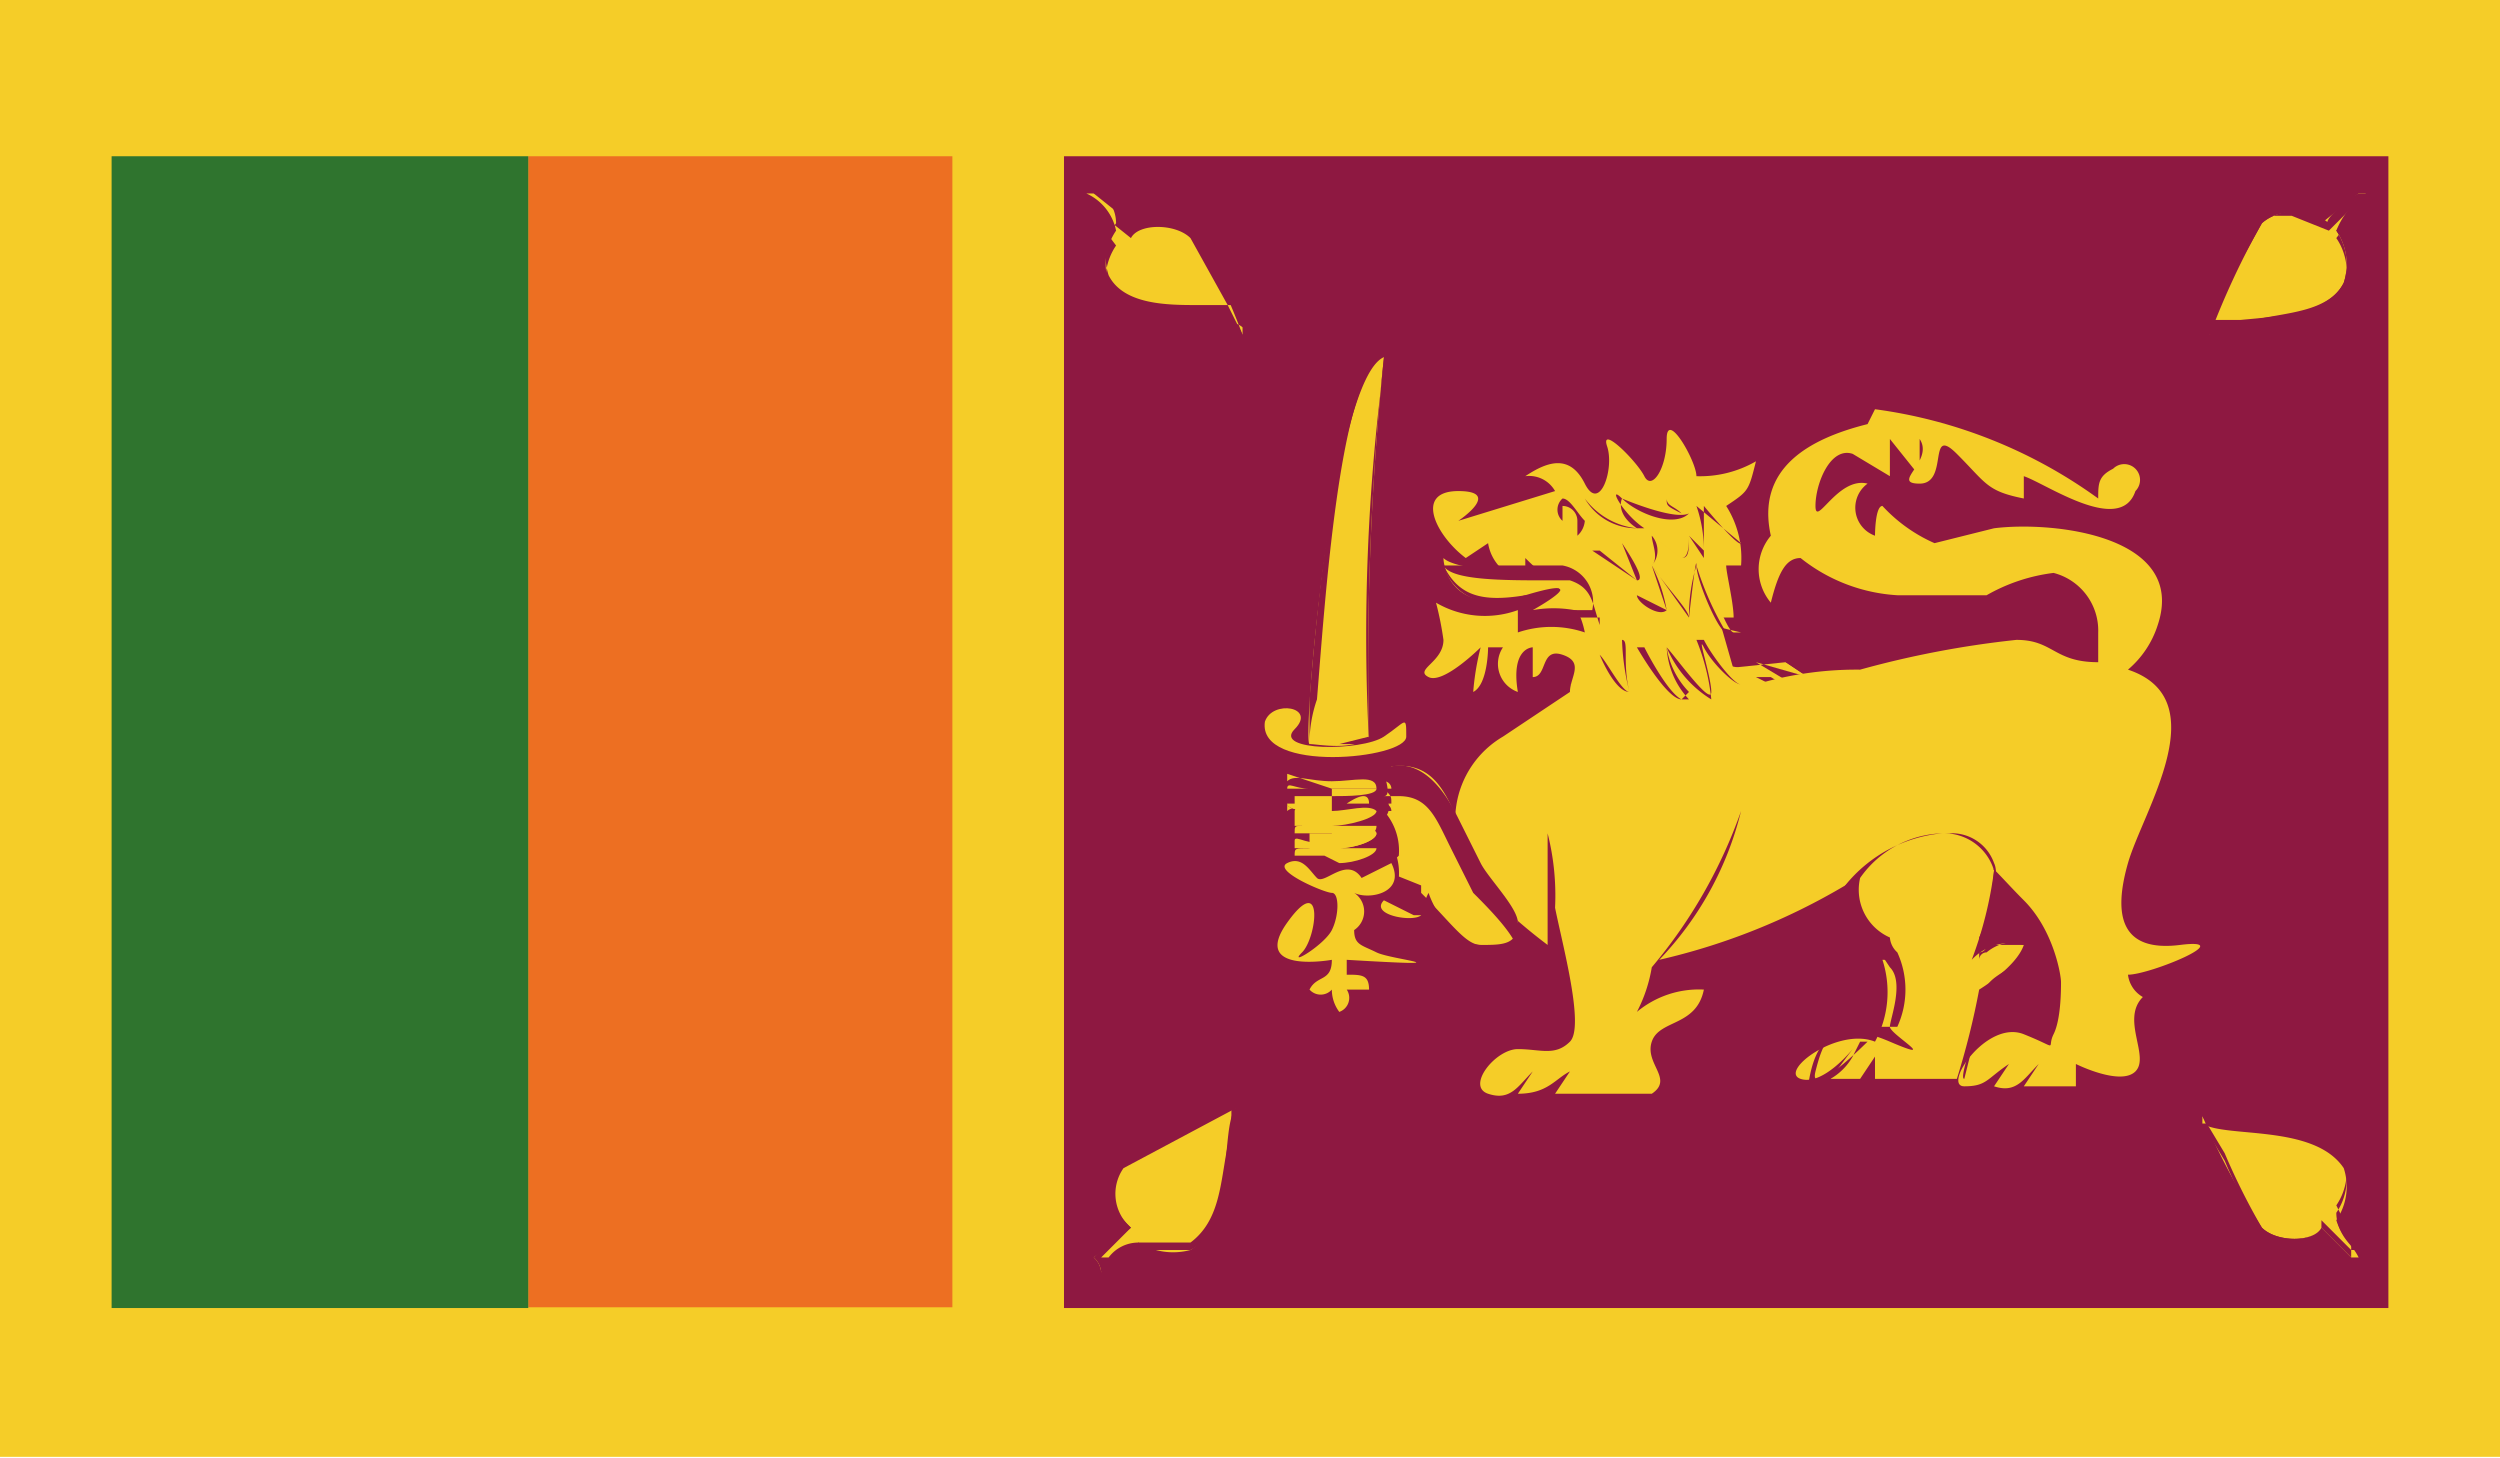 <svg xmlns="http://www.w3.org/2000/svg" xmlns:xlink="http://www.w3.org/1999/xlink" viewBox="0 0 33.6 19.6"><defs><clipPath id="a" transform="translate(-565 -447.7)"><rect x="565" y="447.7" width="33.6" height="19.58" fill="none"/></clipPath></defs><title>LKA</title><g clip-path=""><rect width="33.6" height="19.58" fill="#f5cd28"/><rect x="7.1" y="2.1" width="5.7" height="15.47" fill="#ed6f22"/><rect x="1.5" y="2.1" width="5.6" height="15.48" fill="#2f742e"/><rect x="14.3" y="2.1" width="17.8" height="15.48" fill="#8e1841"/><g clip-path=""><path d="M586.1,456.9h.3a.8.8,0,0,0-.3.7c.4-.5.5-.4.5-.4a.5.5,0,0,0-.2.6,3,3,0,0,1,.5-.7,1.9,1.9,0,0,0,0,.8l.4-.7s-.1.4.1.6l.2-.5.4.6a1.5,1.5,0,0,0,.2-.6s.5.4.9.2a1,1,0,0,1-.5-.5,2.2,2.2,0,0,0,1,.2l-1-.6.7.2-.3-.2Z" transform="translate(-565 -447.7)" fill="#f5cd28"/><path d="M587,457.9a1.4,1.4,0,0,1-.2-.7l-.3.6c-.2-.4-.1-.5,0-.6h.1a2,2,0,0,0-.5.5.8.8,0,0,1,.3-.7h0a1.1,1.1,0,0,0-.3.7,1.1,1.1,0,0,1,.4-.5h.1a.4.4,0,0,0-.1.6,2.5,2.5,0,0,1,.3-.7c.1.1,0,.4.2.8s.2-.7.3-.7a1.8,1.8,0,0,0,.1.6l.2-.5c.1,0,.3.5.5.5a1.8,1.8,0,0,0,.1-.5,1.3,1.3,0,0,0,.6.2h.3a.7.7,0,0,1-.5-.4l.8.2h.2l-1-.5h.7l-.3-.2c0-.1.2.1.3.2h-.5l.8.5a1.5,1.5,0,0,1-1-.2,1.1,1.1,0,0,0,.5.4.7.7,0,0,1-.9-.1,1.8,1.8,0,0,1-.1.6c-.2-.1-.4-.5-.5-.5l-.2.4a.8.8,0,0,1-.2-.5l-.2.6Z" transform="translate(-565 -447.7)" fill="#8e1841"/><path d="M590.2,453.2a6.6,6.6,0,0,1,3,1.2c0-.2,0-.3.2-.4a.2.2,0,0,1,.3.3c-.2.6-1.2-.1-1.5-.2v.3c-.5-.1-.5-.2-.9-.6s-.1.4-.5.4.2-.3,0-.6v.5l-.4-.5v.5l-.5-.3c-.3-.1-.5.4-.5.7s.3-.4.7-.3a.4.4,0,0,0,.1.7s0-.4.1-.4a2.1,2.1,0,0,0,.7.5l.8-.2c.8-.1,2.6.1,2.2,1.3a1.3,1.3,0,0,1-.4.6c1.2.4.2,1.9,0,2.6s-.1,1.2.7,1.1-.4.4-.7.4a.4.4,0,0,0,.2.3c-.3.3.1.8-.1,1s-.8-.1-.8-.1v.3h-.7l.2-.3c-.2.2-.3.4-.6.3l.2-.3c-.3.2-.3.3-.6.3s.3-.9.8-.7.3.2.4,0,.1-.6.1-.7-.1-.7-.5-1.1-.6-.7-1-.8a3.5,3.5,0,0,0-1.4.6,8.7,8.7,0,0,1-2.5,1h0a4.4,4.4,0,0,0,1.1-2,6.7,6.7,0,0,1-1.2,2.1,2,2,0,0,1-.2.6,1.3,1.3,0,0,1,.9-.3c-.1.5-.6.4-.7.7s.3.5,0,.7h-1.3l.2-.3c-.2.1-.3.3-.7.3l.2-.3c-.2.2-.3.4-.6.3s.1-.6.4-.6.5.1.7-.1-.1-1.3-.2-1.8a3.4,3.4,0,0,0-.1-1v1.5a7.3,7.3,0,0,1-.9-.8,1.3,1.3,0,0,1,.3-2l.9-.6c0-.2.2-.4-.1-.5s-.2.3-.4.3v-.4s-.3,0-.2.6a.4.4,0,0,1-.2-.6h-.2s0,.5-.2.6a3.5,3.5,0,0,1,.1-.6s-.5.5-.7.4.2-.2.2-.5a4.3,4.3,0,0,0-.1-.5,1.3,1.3,0,0,0,1.1.1v.3a1.4,1.4,0,0,1,.9,0c-.1-.5-.4-.6-.8-1v.3a.6.6,0,0,1-.5-.5l-.3.2c-.4-.3-.7-.9-.1-.9s0,.4,0,.4l1.3-.4a.4.4,0,0,0-.4-.2c.3-.2.6-.3.8.1s.4-.2.3-.5.4.2.5.4.3-.1.3-.5.4.3.4.5a1.5,1.5,0,0,0,.8-.2c-.1.4-.1.4-.4.6a1.3,1.3,0,0,1,.2.8h-.2c0,.1.1.5.1.7h-.2l.2.7v.3a4.7,4.7,0,0,1,1.7-.3,13,13,0,0,1,2.1-.4c.5,0,.5.3,1.1.3v-.4a.8.8,0,0,0-.6-.8,2.4,2.4,0,0,0-.9.3h-1.2a2.3,2.3,0,0,1-1.3-.5c-.2,0-.3.2-.4.6a.7.7,0,0,1,0-.9c-.2-.9.5-1.3,1.3-1.5Z" transform="translate(-565 -447.7)" fill="#f5cd28"/><path d="M590.4,460.6c-.1-.2-.7-.6-.5-1s1.6-1.1,1.9-.2a5.3,5.3,0,0,1-.3,1.2.7.7,0,0,1,.7-.2c-.1.3-.6.6-.6.6a10.4,10.4,0,0,1-.3,1.2h-1.1v-.3l-.2.3h-.4l.3-.4s-.4.5-.7.4.5-.7,1-.5a1.4,1.4,0,0,0,.1-1.1Z" transform="translate(-565 -447.7)" fill="#f5cd28"/><path d="M589.3,462.3h0c.1-.7.4-.9,1.1-.6s0-.1,0-.2.2-.6,0-.8l-.2-.3c-.2-.2-.5-.5-.4-.8a1.9,1.9,0,0,1,1.3-.7.7.7,0,0,1,.7.5,4.4,4.4,0,0,1-.2,1v.2a.1.1,0,0,1,.1-.1.6.6,0,0,1,.6-.1c-.1.3-.6.6-.6.6s-.3,1.2-.3,1.2h-1.1v-.3l-.2.3h-.4l.2-.3a.8.8,0,0,1-.6.4Zm.6-.4-.2.3h.4l.2-.3v.3h1.1c-.1,0,.3-1,.3-1.2s.5-.3.6-.6h-.6a.1.1,0,0,1-.1.1v-.2c.1-.2.3-.8.2-1a.6.6,0,0,0-.6-.4,1.4,1.4,0,0,0-1.2.6.7.7,0,0,0,.4.8.3.3,0,0,0,.1.2,1.2,1.2,0,0,1,0,1h-.5c-.4,0-.5.2-.6.6s.7-.4.7-.4h-.1Z" transform="translate(-565 -447.7)" fill="#8e1841"/><path d="M586,454.4c-.1.1,0,.6.2.5s-.1-.5-.2-.5Z" transform="translate(-565 -447.7)" fill="#f5cd28"/><path d="M586.1,454.9a.3.3,0,0,1-.1-.2.2.2,0,0,1,0-.3c.1,0,.2.2.3.3a.3.3,0,0,1-.1.2Zm-.1-.4v.2a.3.3,0,0,0,.1.2h.1v-.2a.2.2,0,0,0-.2-.2Z" transform="translate(-565 -447.7)" fill="#8e1841"/><path d="M586.1,454.3c.2.1.5.5.9.5s-.2-.4-.2-.4a1.6,1.6,0,0,0,.9.3c-.2-.2-.3-.2-.3-.3h-1.3Z" transform="translate(-565 -447.7)" fill="#f5cd28"/><path d="M587,454.8a.8.8,0,0,1-.7-.4h0a1,1,0,0,0,.7.4c-.3-.2-.2-.4-.2-.4s.7.3.9.2h-.1c-.2-.1-.2-.1-.2-.2h0c0,.1.1.1.2.2h.1c-.2.2-.7,0-.9-.2s0,.2.3.4Z" transform="translate(-565 -447.7)" fill="#8e1841"/><path d="M586.5,456.8v-.3s.3.5.4.5a1.4,1.4,0,0,1,0-.7Z" transform="translate(-565 -447.7)" fill="#f5cd28"/><path d="M586.9,457c-.2,0-.4-.5-.4-.5v.3h0v-.3c.1.1.3.5.4.5a3.2,3.2,0,0,1-.1-.7c.1,0,0,.3.1.7Z" transform="translate(-565 -447.7)" fill="#8e1841"/><path d="M587,456.4s.5.8.7.7a1.1,1.1,0,0,1-.3-.7,1.5,1.5,0,0,0,.6.7,2.9,2.9,0,0,0-.2-.8s.4.7.6.7a.8.8,0,0,0,.1-.3Z" transform="translate(-565 -447.7)" fill="#f5cd28"/><path d="M587.6,457.1h0c-.2,0-.6-.7-.6-.7h.1s.3.6.5.7h.1a1.1,1.1,0,0,1-.3-.7,1.5,1.5,0,0,0,.6.7,2.9,2.9,0,0,0-.2-.8h.1c.1.2.4.6.5.6a.8.8,0,0,0,.1-.3h0a.8.8,0,0,1-.1.3c-.1,0-.4-.3-.5-.5s.1.4.1.6-.5-.5-.6-.6a1.1,1.1,0,0,0,.3.6Z" transform="translate(-565 -447.7)" fill="#8e1841"/><path d="M586.7,455.8l.3.4v-.5l.4.2v-.6l.4.7c.1,0,.1-.7.1-.7s.3.9.4.9h.1Z" transform="translate(-565 -447.7)" fill="#f5cd28"/><path d="M587,456.2l-.3-.4h0l.3.4v-.5l.4.2-.2-.6c.2.3.5.6.5.7a2.3,2.3,0,0,1,.1-.7,4.1,4.1,0,0,0,.4.9h0c-.1,0-.4-.7-.4-.9s-.1.7-.1.7l-.5-.7a2.1,2.1,0,0,1,.2.6c-.1.1-.4-.1-.4-.2v.5Z" transform="translate(-565 -447.7)" fill="#8e1841"/><path d="M586.4,455.1l.6.4c.1,0-.2-.5-.2-.5l.4.3c.1,0,0-.4,0-.4l.4.3c.1,0,.1-.3.1-.3l.2.2v-.6l.5.5Z" transform="translate(-565 -447.7)" fill="#f5cd28"/><path d="M587,455.5l-.6-.4h.1l.5.4h0l-.2-.5.4.3c.1-.1,0-.3,0-.4l.4.3c.1,0,.1-.1.1-.3l.2.2a1.8,1.8,0,0,0-.1-.6l.6.5s0,.1-.5-.5v.7l-.2-.3c0,.1,0,.3-.1.3l-.4-.3a.3.3,0,0,1,0,.4h0l-.4-.3c.2.3.3.5.2.5Z" transform="translate(-565 -447.7)" fill="#8e1841"/><path d="M584.4,455.2c0,.1.1.8,1.1.5s.1.2.1.2a1.6,1.6,0,0,1,.9.1c-.1-.3-.2-.5-.5-.6h-.2s-1.2,0-1.4-.2Z" transform="translate(-565 -447.7)" fill="#f5cd28"/><path d="M586.5,456h-.9v-.2h-.5a.7.7,0,0,1-.7-.5h0c.2.4.5.5,1.1.4h.1v.2h.8a.5.5,0,0,0-.4-.6h-1.6c.1.2.8.2,1.4.2h.3c.3.1.3.3.4.6Z" transform="translate(-565 -447.7)" fill="#8e1841"/><path d="M583.8,459.5c0,.1,0,.1-.2.3s.4.3.5.2a1,1,0,0,1,.1-.3c.1.3.4.7.7.7s.5,0,.5-.3a1.8,1.8,0,0,0-.5-.8c-.4-.5-.4-1.4-1.2-1.3a.1.1,0,0,1-.1.1q.1.3,0,.3a.2.2,0,0,1,0,.3c.1.1.2.1,0,.2a.8.8,0,0,1,.2.6Z" transform="translate(-565 -447.7)" fill="#f5cd28"/><path d="M585.1,460.5h-.2a1.5,1.5,0,0,1-.7-.7v.2H584l-.4-.2v-.2h.1a1.1,1.1,0,0,0-.3-.6h.2a.1.1,0,0,1-.1-.1h.1c0-.1-.1-.1-.1-.2h.1a.3.3,0,0,0-.1-.2c.1,0,.1,0,.1-.1h.2c.4,0,.5.3.7.7l.3.6c.2.2.6.6.6.8a.4.4,0,0,1-.4.4Zm-1-.8c.4.4.6.7.8.7a.3.3,0,0,0,.5-.3c0-.2-.4-.6-.5-.8s-.2-.4-.3-.6-.4-.8-.9-.7,0,.1-.1.2a.1.1,0,0,1,.1.1h-.1c.1.1.1.1.1.2h-.1a.1.1,0,0,1,.1.1h-.1a.8.8,0,0,1,.2.6h0l-.2.2.5.2v-.3Z" transform="translate(-565 -447.7)" fill="#8e1841"/><path d="M583.6,452.5a40.2,40.2,0,0,0-.2,5.1c-.2.2-.7.1-.8.1s.3-4.9,1-5.2Z" transform="translate(-565 -447.7)" fill="#f5cd28"/><path d="M583,457.7h-.4v-.6c.1-1.3.4-4.4,1-4.6a40.2,40.2,0,0,0-.2,5.1Zm.6-5.2c-.6.2-.8,3.4-.9,4.6a1.8,1.8,0,0,0-.1.6h.8a27.9,27.9,0,0,1,.2-5.1Z" transform="translate(-565 -447.7)" fill="#8e1841"/><path d="M582.9,460.6s-1.1.2-.6-.5.4.2.2.4.3-.1.4-.3.1-.5,0-.5-.8-.3-.6-.4.3.1.4.2.4-.3.6,0l.4-.2c.2.4-.3.5-.5.4a.3.3,0,0,1,0,.5c0,.2.1.2.3.3s1.3.2-.4.1v.2c.2,0,.3,0,.3.2h-.3a.2.2,0,0,1-.1.3.5.5,0,0,1-.1-.3.2.2,0,0,1-.3,0c.1-.2.3-.1.3-.4Z" transform="translate(-565 -447.7)" fill="#f5cd28"/><path d="M582,457.4c.1-.3.7-.2.4.1s.9.3,1.2.1.3-.3.3,0-2,.5-1.9-.2Z" transform="translate(-565 -447.7)" fill="#f5cd28"/><path d="M594.6,462.7a10.2,10.2,0,0,0,.8,1.5c.2.2.7.2.8,0l.4.4h.1c-.1-.2-.2-.2-.3-.5a.8.8,0,0,0,.1-.7c-.4-.6-1.6-.4-1.9-.6Z" transform="translate(-565 -447.7)" fill="#f5cd28"/><path d="M596.6,464.6h0l-.4-.4c-.1.2-.6.2-.8,0a8.9,8.9,0,0,1-.5-1l-.3-.5h.6c.5,0,1.1.1,1.3.5a.8.8,0,0,1-.1.7l.2.4h0Zm-.4-.5.4.4h.1c0-.1,0-.1-.1-.1a.5.5,0,0,1-.2-.4.8.8,0,0,0,.1-.7c-.3-.4-.8-.4-1.3-.5h-.6l.3.5a8.9,8.9,0,0,0,.5,1c.2.1.7.1.8-.1Z" transform="translate(-565 -447.7)" fill="#8e1841"/><path d="M581.7,452.2a10.7,10.7,0,0,0-.7-1.5c-.2-.2-.7-.2-.8,0l-.5-.4h-.1a.7.7,0,0,1,.4.5.8.8,0,0,0-.1.7c.4.6,1.6.4,1.8.6Z" transform="translate(-565 -447.7)" fill="#f5cd28"/><path d="M581.7,452.2h-.6c-.4-.1-1-.1-1.2-.5a.8.8,0,0,1,.1-.7l-.3-.4a.1.1,0,0,1-.1-.1h.1l.5.4c.1-.2.6-.2.8,0l.5.9.3.6Zm-2-1.9h.1a.5.5,0,0,1,.2.4.8.8,0,0,0-.1.7c.2.4.8.4,1.2.4h.6c-.1-.1-.1-.3-.2-.4a8.9,8.9,0,0,0-.5-1,.8.8,0,0,0-.8,0l-.5-.4Z" transform="translate(-565 -447.7)" fill="#8e1841"/><path d="M581.6,462.6l-1.5.8a.6.6,0,0,0,.1.8l-.5.4a.3.3,0,0,1,.1.2l.5-.4a.9.9,0,0,0,.7.1c.6-.4.4-1.6.6-1.9Z" transform="translate(-565 -447.7)" fill="#f5cd28"/><path d="M579.8,464.8h0a.3.3,0,0,0-.1-.2l.4-.4a1,1,0,0,1-.1-.3.7.7,0,0,1,.1-.5l1-.5.5-.3c0,.2-.1.4-.1.7s-.1,1-.5,1.2h-.7l-.3.3c-.1,0-.1,0-.1.1Zm1.8-2.2-.5.3-1,.5a.7.7,0,0,0-.1.5c0,.1.1.2.2.3l-.4.4h.1a.5.5,0,0,1,.4-.2h.7c.4-.3.4-.8.5-1.3s0-.5.1-.6Z" transform="translate(-565 -447.7)" fill="#8e1841"/><path d="M594.7,452.2a10.7,10.7,0,0,1,.7-1.5c.2-.2.7-.2.8,0l.5-.4h.1a1.1,1.1,0,0,0-.4.5.8.8,0,0,1,.1.7c-.3.6-1.5.4-1.8.6Z" transform="translate(-565 -447.7)" fill="#f5cd28"/><path d="M594.7,452.2h-.1a1.6,1.6,0,0,0,.3-.6l.5-.9a.7.7,0,0,1,.9,0c-.1,0,.2-.3.4-.4h.1a.1.1,0,0,1-.1.1l-.3.4a.8.8,0,0,1,.1.7c-.2.4-.8.4-1.2.5Zm1.1-1.6h-.4a8.9,8.9,0,0,0-.5,1c-.1.1-.1.3-.2.4h.6c.4,0,1,0,1.2-.4a.8.8,0,0,0-.1-.7l.3-.4a.1.1,0,0,1,.1-.1h-.1l-.4.4Z" transform="translate(-565 -447.7)" fill="#8e1841"/><path d="M582.3,458.1l.6.2h.6c0-.2-.3-.1-.6-.1s-.5-.1-.6,0Z" transform="translate(-565 -447.7)" fill="#f5cd28"/><path d="M582.9,458.3h-.6c0-.1.1,0,.3,0h.9c0,.1-.4.1-.6.1Zm-.5-.2h0Z" transform="translate(-565 -447.7)" fill="#f5cd28"/><path d="M582.3,458.5c0,.1.3.1.6.1h.6c-.1-.1-.4,0-.6,0s-.5-.1-.6,0Z" transform="translate(-565 -447.7)" fill="#f5cd28"/><path d="M582.9,458.6h0c-.3,0-.6,0-.6-.1a.1.1,0,0,1,.1-.1h.5Zm-.5-.2a.1.1,0,0,0-.1.1h1.1q0-.2-.3,0h-.7Z" transform="translate(-565 -447.7)" fill="#f5cd28"/><path d="M582.4,458.8h.5c.2,0,.6-.1.6-.2h-.6c-.2,0-.5-.1-.5,0Z" transform="translate(-565 -447.7)" fill="#f5cd28"/><path d="M582.9,458.9h-.5c0-.1,0-.1.1-.1h1c0,.2-.4.2-.6.2Zm-.4-.1h.4l.6-.2h-1Z" transform="translate(-565 -447.7)" fill="#f5cd28"/><path d="M582.4,459.1h.6c.2,0,.5-.1.5-.2s-.3,0-.6.1-.5-.1-.5,0Z" transform="translate(-565 -447.7)" fill="#f5cd28"/><path d="M582.8,459.2h-.4c0-.1,0-.1.2-.1h.9c0,.1-.3.2-.5.2Zm-.2-.1h.4c.2,0,.5-.1.5-.2h-.9Z" transform="translate(-565 -447.7)" fill="#f5cd28"/></g></g></svg>